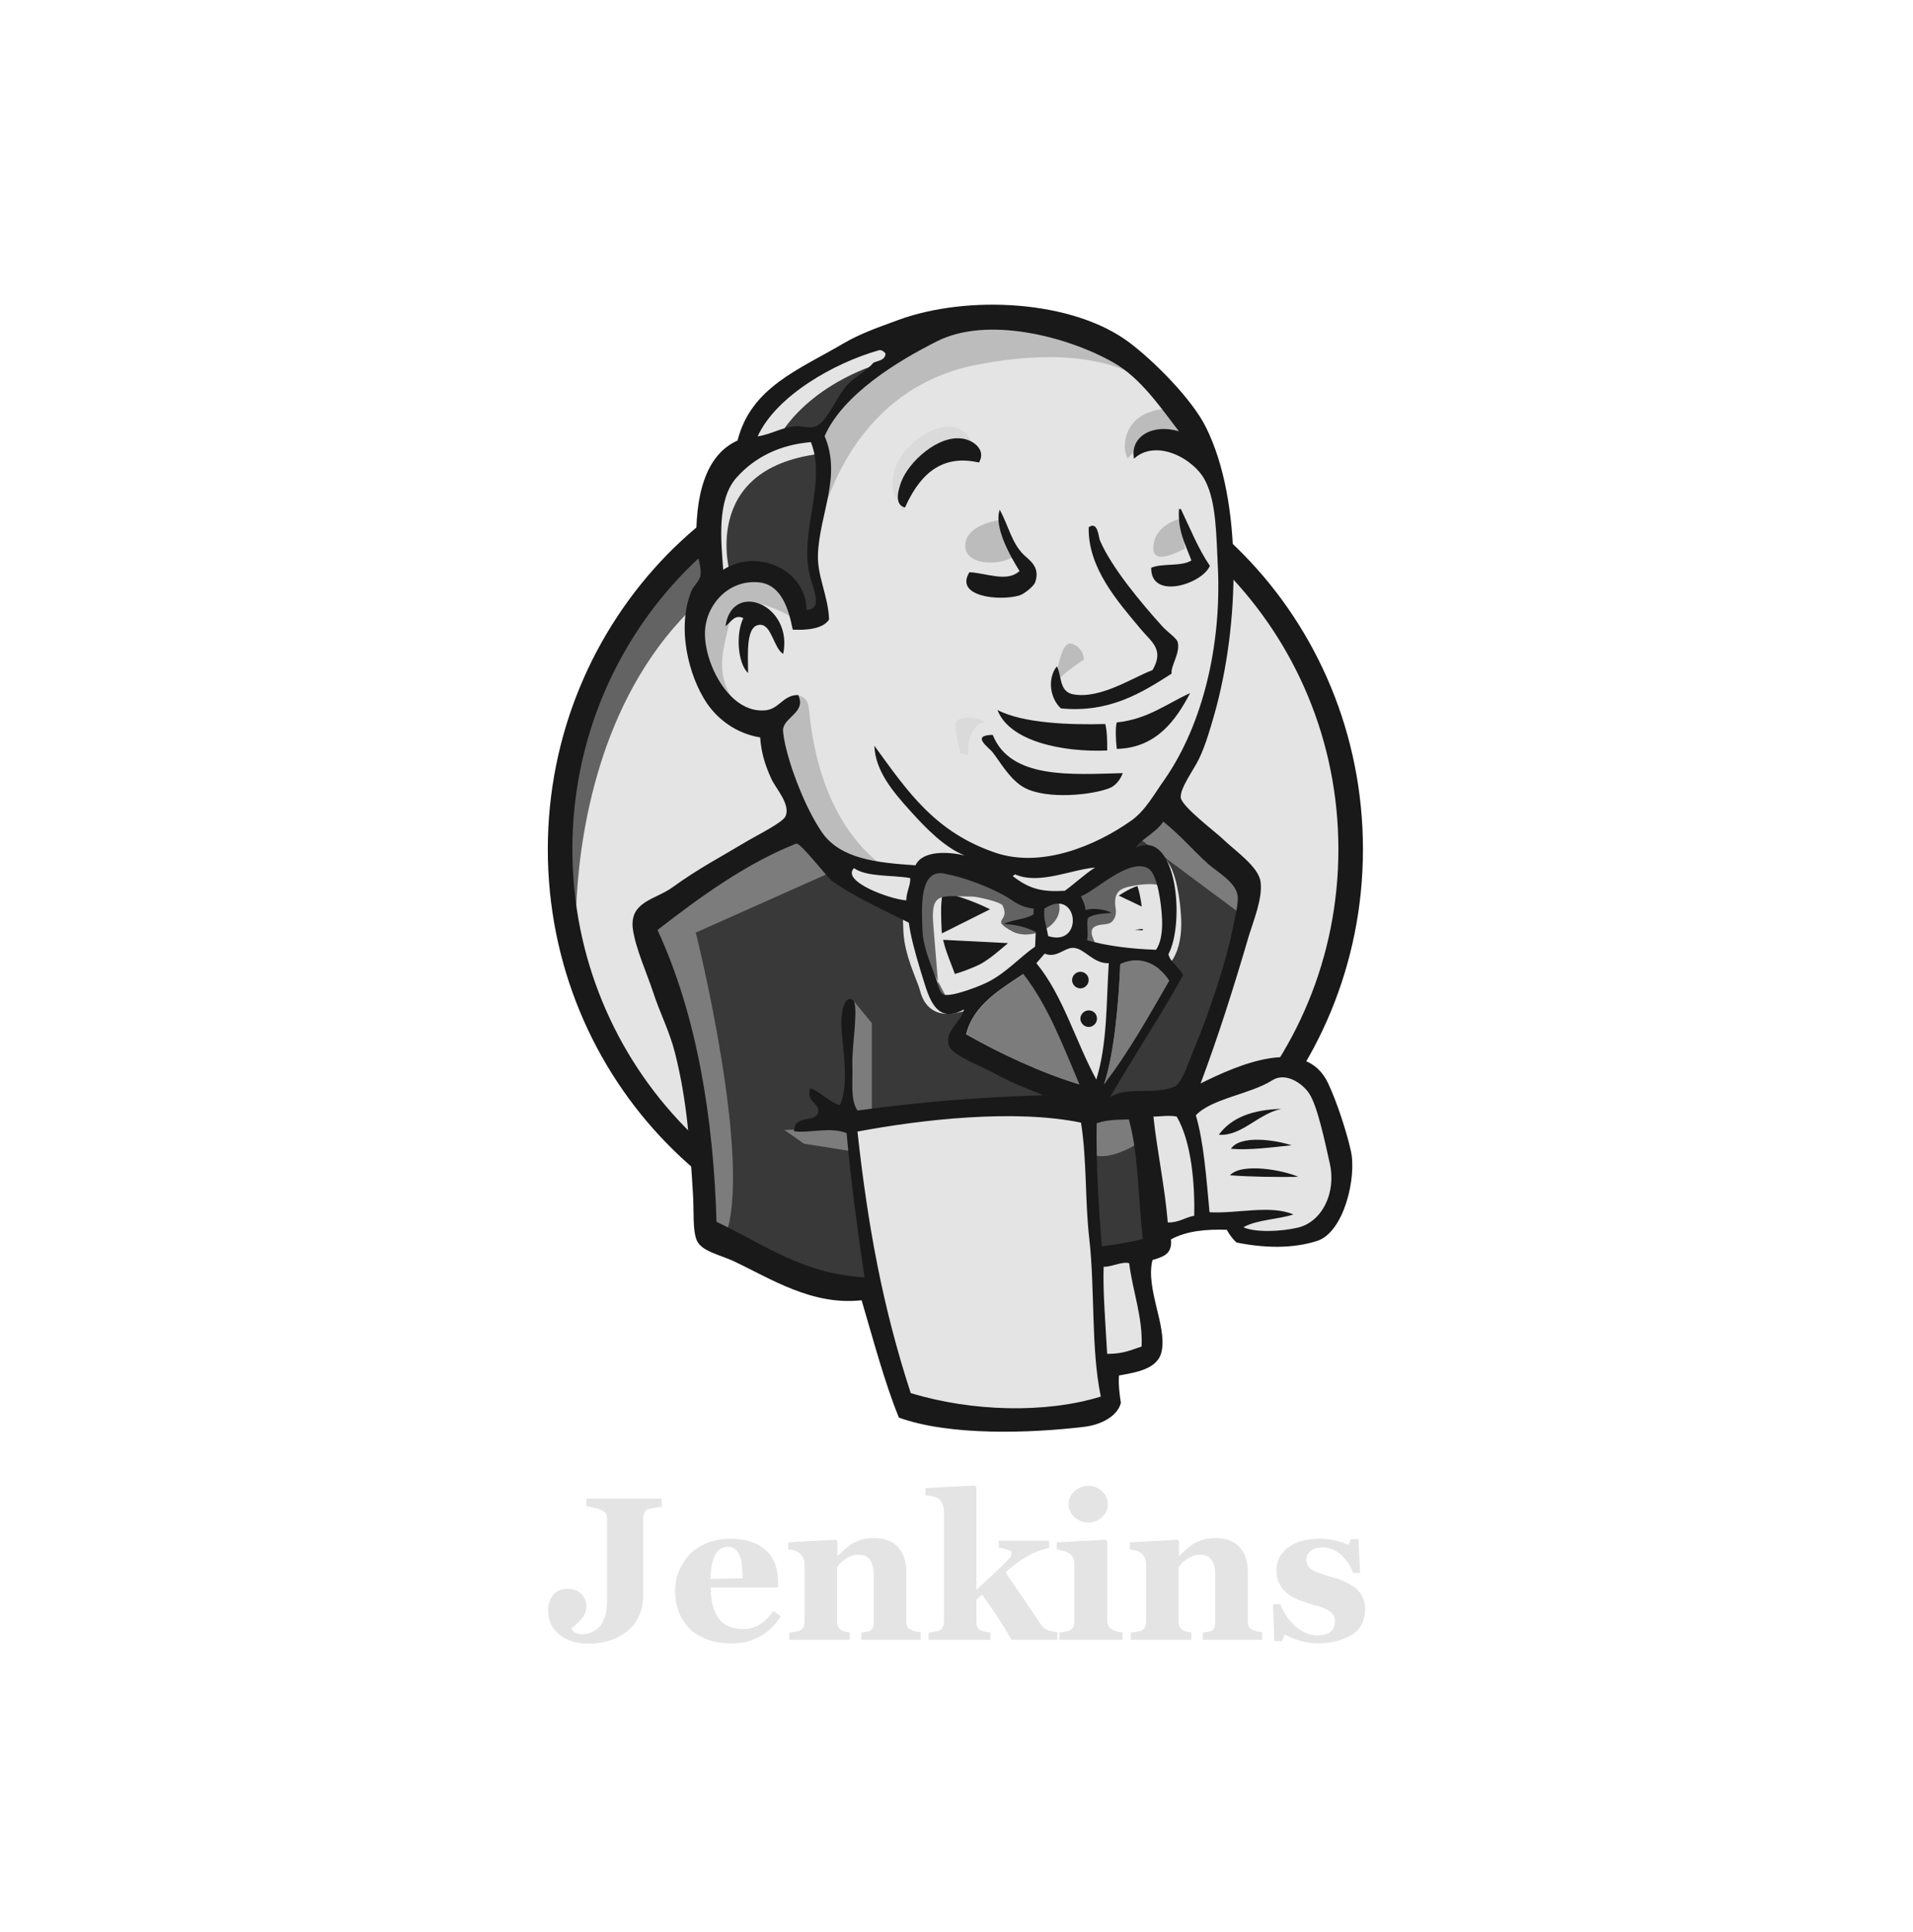 <svg width="100" height="101" viewBox="0 0 100 101" fill="none" xmlns="http://www.w3.org/2000/svg">
<path d="M70.614 44.319C70.614 55.989 61.361 65.458 49.942 65.458C38.522 65.458 29.27 55.989 29.27 44.319C29.27 32.649 38.522 23.18 49.942 23.18C61.361 23.18 70.614 32.649 70.614 44.319" fill="#E4E4E4"/>
<path d="M30.12 49.553C30.12 49.553 28.62 27.515 48.942 26.881L47.525 24.514L36.505 28.215L33.355 31.832L30.604 37.1L29.037 43.235L29.504 47.336" fill="#636363"/>
<path d="M35.788 29.898C32.17 33.616 29.92 38.734 29.92 44.402C29.92 50.07 32.17 55.188 35.788 58.906C39.422 62.623 44.407 64.907 49.942 64.907C55.476 64.907 60.461 62.623 64.095 58.906C67.713 55.188 69.963 50.07 69.963 44.402C69.963 38.734 67.713 33.616 64.095 29.898C60.461 26.198 55.476 23.897 49.942 23.897C44.424 23.897 39.422 26.181 35.788 29.898ZM34.871 59.789C31.02 55.855 28.636 50.404 28.636 44.402C28.636 38.401 31.02 32.949 34.871 28.998C38.722 25.064 44.057 22.613 49.942 22.613C55.827 22.613 61.161 25.064 65.012 28.998C68.863 32.932 71.247 38.384 71.247 44.402C71.247 50.403 68.863 55.855 65.012 59.789C61.161 63.74 55.827 66.174 49.942 66.174C44.057 66.174 38.722 63.74 34.871 59.789Z" fill="#191919"/>
<path d="M58.644 44.435L55.493 44.902L51.242 45.386L48.491 45.452L45.807 45.369L43.757 44.736L41.94 42.768L40.523 38.751L40.206 37.884L38.322 37.25L37.222 35.433L36.438 32.832L37.305 30.549L39.356 29.832L41.006 30.615L41.79 32.349L42.74 32.199L43.057 31.799L42.74 29.982L42.657 27.698L43.123 24.547L43.107 22.747L44.54 20.446L47.058 18.629L51.459 16.745L56.343 17.462L60.594 20.529L62.562 23.68L63.828 25.964L64.145 31.632L63.195 36.517L61.461 40.851L59.828 43.168" fill="#E4E4E4"/>
<path d="M55.977 58.056L44.724 58.522V60.406L45.674 67.025L45.207 67.575L37.339 64.891L36.788 63.94L36.005 55.038L34.154 49.703L33.754 48.437L40.056 44.102L42.023 43.319L43.757 45.452L45.257 46.786L46.991 47.336L47.775 47.57L48.725 51.671L49.442 52.538L51.259 51.904L49.992 54.355L56.827 57.589L55.977 58.056Z" fill="#393939"/>
<path d="M37.306 30.582L39.356 29.865L41.007 30.649L41.79 32.383L42.741 32.232L42.974 31.282L42.507 29.465L42.974 25.131L42.574 22.763L43.991 21.113L47.058 18.679L46.191 17.495L41.857 19.629L40.04 21.046L39.023 23.247L37.456 25.381L36.989 27.898L37.306 30.582Z" fill="#393939"/>
<path d="M40.54 23.179C40.54 23.179 41.724 20.262 46.442 18.845C51.159 17.428 46.675 17.828 46.675 17.828L41.557 19.795L39.59 21.762L38.723 23.329L40.54 23.179ZM38.173 30.031C38.173 30.031 36.522 24.513 42.824 23.73L42.591 22.779L38.256 23.796L36.989 27.897L37.306 30.581L38.173 30.031Z" fill="#E4E4E4"/>
<path d="M40.689 37.351L41.722 36.35C41.722 36.35 42.189 36.401 42.273 36.951C42.356 37.501 42.589 42.469 45.974 45.136C46.29 45.386 43.456 44.736 43.456 44.736L40.939 40.802M55.176 35.85C55.176 35.85 55.359 33.466 56.009 33.65C56.66 33.833 56.66 34.483 56.66 34.483C56.66 34.483 55.093 35.484 55.176 35.85ZM61.711 27.115C61.711 27.115 60.41 27.382 60.294 28.532C60.177 29.682 61.711 28.765 61.944 28.682M52.192 27.198C52.192 27.198 50.458 27.432 50.458 28.532C50.458 29.632 52.425 29.549 52.975 29.082M41.489 32.316C41.489 32.316 38.505 30.499 38.188 32.233C37.872 33.967 37.172 35.217 38.655 37.034L37.638 36.717L36.688 34.283L36.371 31.916L38.188 30.032L40.239 30.182L41.422 31.133L41.489 32.316ZM42.906 27.348C42.906 27.348 44.24 20.413 51.008 19.079C56.576 17.979 59.51 19.313 60.611 20.58C60.611 20.58 55.643 14.678 50.925 16.479C46.207 18.296 42.739 21.597 42.823 23.714C42.956 27.348 42.906 27.348 42.906 27.348M61.161 21.363C61.161 21.363 58.877 21.28 58.793 23.331C58.793 23.331 58.793 23.647 58.944 23.964C58.944 23.964 60.761 21.913 61.861 23.014" fill="#BCBCBC"/>
<path d="M51.175 24.181C51.175 24.181 50.775 21.047 48.108 22.863C46.374 24.047 46.541 25.698 46.841 26.014C47.158 26.331 47.074 26.965 47.308 26.531C47.541 26.098 47.474 24.681 48.341 24.28C49.191 23.881 50.625 23.447 51.175 24.181Z" fill="#DADADA"/>
<path d="M43.774 45.452L36.371 48.753C36.371 48.753 39.439 60.956 37.872 64.74L36.772 64.34L36.688 59.689L34.638 50.887L33.771 48.453L41.489 43.251L43.774 45.452ZM44.524 52.203L45.574 53.487V58.205H44.324C44.324 58.205 44.174 54.904 44.174 54.504C44.174 54.104 44.324 52.687 44.324 52.687M44.557 58.922L41.006 59.072L42.023 59.789L44.54 60.189" fill="#7C7C7C"/>
<path d="M56.676 58.139L59.593 58.055L60.31 65.29L57.326 65.69L56.676 58.139Z" fill="#393939"/>
<path d="M57.46 58.137L61.861 57.904C61.861 57.904 63.678 53.336 63.678 53.103C63.678 52.869 65.245 46.484 65.245 46.484L61.694 42.783L60.977 42.15L59.094 44.034V51.352L57.46 58.137Z" fill="#393939"/>
<path d="M59.427 57.588L56.676 58.139L57.077 60.339C58.093 60.806 59.827 59.556 59.827 59.556M59.51 43.802L65.028 47.903L65.178 46.019L61.011 42.168L59.51 43.802Z" fill="#7C7C7C"/>
<path d="M47.29 73.643L45.657 67.025L44.84 62.14L44.706 58.522L52.091 58.122H56.676L56.259 66.391L56.976 72.776L56.893 73.96L50.908 74.426L47.29 73.643Z" fill="#E4E4E4"/>
<path d="M55.659 58.054C55.659 58.054 55.259 66.24 56.443 72.075C56.443 72.075 54.076 73.575 50.625 73.959L57.243 73.725L58.027 73.258L57.077 60.355L56.826 57.588" fill="#E4E4E4"/>
<path d="M60.428 64.673L63.495 63.806L69.313 63.489L70.18 60.806L68.613 56.154L66.796 55.921L64.279 56.705L61.878 57.888L60.594 57.655L59.594 58.055" fill="#E4E4E4"/>
<path d="M60.378 63.09C60.378 63.09 62.428 62.139 62.745 62.223L61.878 57.889L62.895 57.488C62.895 57.488 63.612 61.589 63.612 62.056C63.612 62.056 68.013 62.289 68.413 62.289C68.413 62.289 69.363 60.472 69.13 58.589L69.997 61.106L70.08 62.523L68.813 64.407L67.396 64.724L65.029 64.64L64.245 63.623L61.495 64.023L60.628 64.34" fill="#E4E4E4"/>
<path d="M57.277 57.505L55.543 53.104L53.726 50.504C53.726 50.504 54.126 49.403 54.676 49.403H56.493L58.227 50.037L58.077 52.954L57.277 57.505Z" fill="#E4E4E4"/>
<path d="M57.626 56.005C57.626 56.005 55.426 51.754 55.426 51.12C55.426 51.12 55.826 50.17 56.376 50.404C56.926 50.637 58.11 51.27 58.11 51.27V49.77L55.426 49.22L53.609 49.453L56.676 56.722L57.309 56.805" fill="#E4E4E4"/>
<path d="M47.991 45.619L45.807 45.385L43.756 44.752V45.469L44.757 46.569L47.907 47.986" fill="#E4E4E4"/>
<path d="M44.475 45.853C44.475 45.853 46.909 46.87 47.709 46.636L47.792 47.587L45.592 47.12L44.258 46.169L44.475 45.853Z" fill="#E4E4E4"/>
<path d="M60.428 49.671C59.094 49.637 57.877 49.471 56.827 49.171C56.893 48.737 56.76 48.321 56.877 48.004C57.177 47.787 57.66 47.787 58.11 47.737C57.727 47.553 57.177 47.47 56.743 47.587C56.726 47.287 56.593 47.103 56.51 46.87C57.26 46.603 59.027 44.853 60.027 45.42C60.511 45.703 60.711 47.27 60.744 48.054C60.777 48.687 60.678 49.321 60.428 49.671Z" fill="#E4E4E4"/>
<path d="M60.428 49.671C59.094 49.637 57.877 49.471 56.827 49.171C56.893 48.737 56.76 48.321 56.877 48.004C57.177 47.787 57.66 47.787 58.11 47.737C57.727 47.553 57.177 47.47 56.743 47.587C56.726 47.287 56.593 47.103 56.51 46.87C57.26 46.603 59.027 44.853 60.027 45.42C60.511 45.703 60.711 47.27 60.744 48.054C60.777 48.687 60.678 49.321 60.428 49.671Z" fill="#191919" stroke="#E4E4E4" stroke-width="2"/>
<path d="M54.042 47.486C54.042 47.587 54.042 47.686 54.025 47.786C53.608 48.053 52.941 48.053 52.475 48.287C53.142 48.32 53.675 48.486 54.142 48.703C54.125 48.953 54.125 49.22 54.108 49.47C53.342 49.987 52.642 50.771 51.741 51.271C51.308 51.504 49.824 52.104 49.374 51.987C49.124 51.921 49.091 51.604 48.991 51.304C48.774 50.671 48.274 49.637 48.224 48.67C48.174 47.453 48.04 45.403 49.357 45.653C50.424 45.853 51.658 46.336 52.475 46.786C52.991 47.086 53.275 47.42 54.042 47.486Z" fill="#E4E4E4"/>
<path d="M54.042 47.486C54.042 47.587 54.042 47.686 54.025 47.786C53.608 48.053 52.941 48.053 52.475 48.287C53.142 48.32 53.675 48.486 54.142 48.703C54.125 48.953 54.125 49.22 54.108 49.47C53.342 49.987 52.642 50.771 51.741 51.271C51.308 51.504 49.824 52.104 49.374 51.987C49.124 51.921 49.091 51.604 48.991 51.304C48.774 50.671 48.274 49.637 48.224 48.67C48.174 47.453 48.04 45.403 49.357 45.653C50.424 45.853 51.658 46.336 52.475 46.786C52.991 47.086 53.275 47.42 54.042 47.486Z" fill="#191919" stroke="#E4E4E4" stroke-width="2"/>
<path d="M54.793 48.937C54.677 48.27 54.543 48.087 54.593 47.503C56.377 46.319 56.694 49.537 54.793 48.937Z" fill="#E4E4E4"/>
<path d="M54.793 48.937C54.677 48.27 54.543 48.087 54.593 47.503C56.377 46.319 56.694 49.537 54.793 48.937Z" fill="#191919" stroke="#E4E4E4" stroke-width="2"/>
<path d="M57.36 49.471C57.36 49.471 56.81 48.687 57.21 48.454C57.61 48.22 57.994 48.454 58.227 48.054C58.461 47.653 58.227 47.42 58.31 46.953C58.394 46.487 58.777 46.403 59.177 46.32C59.577 46.236 60.678 46.086 60.828 46.47L60.361 45.053L59.411 44.736L56.427 46.47L56.277 47.337V49.071M49.091 52.071C48.991 50.838 48.892 49.621 48.791 48.387C48.625 46.553 49.225 46.87 50.825 46.87C51.075 46.87 52.325 47.153 52.409 47.337C52.842 48.22 51.692 48.02 52.909 48.687C53.926 49.237 55.743 48.354 55.326 47.103C55.093 46.82 54.126 47.02 53.776 46.837L51.925 45.886C51.142 45.486 49.341 44.886 48.508 45.453C46.391 46.887 48.641 50.488 49.392 51.988" fill="#636363"/>
<path d="M51.176 24.18C49.026 23.68 47.959 25.08 47.309 26.53C46.725 26.397 46.959 25.597 47.109 25.197C47.492 24.147 49.042 22.73 50.309 22.93C50.843 22.996 51.576 23.497 51.176 24.18ZM61.629 26.614H61.729C62.212 27.614 62.629 28.681 63.246 29.581C62.829 30.548 60.145 31.382 60.178 29.681C60.762 29.431 61.762 29.631 62.279 29.298C61.979 28.481 61.562 27.781 61.629 26.614ZM52.26 26.648C52.727 27.498 52.877 28.381 53.527 29.015C53.827 29.298 54.394 29.648 54.11 30.448C54.044 30.632 53.56 31.049 53.277 31.132C52.26 31.432 49.876 31.198 50.676 29.915C51.526 29.948 52.66 30.465 53.294 29.848C52.81 29.081 51.943 27.547 52.26 26.648ZM61.245 35.216C59.712 36.2 57.995 37.283 55.461 37.033C54.927 36.566 54.711 35.516 55.244 34.833C55.511 35.3 55.344 36.166 56.111 36.3C57.544 36.55 59.212 35.416 60.245 35.033C60.879 33.949 60.195 33.566 59.612 32.865C58.428 31.448 56.861 29.681 56.911 27.564C57.395 27.214 57.428 28.098 57.495 28.248C58.111 29.681 59.662 31.532 60.779 32.766C61.062 33.066 61.512 33.366 61.562 33.566C61.712 34.133 61.179 34.832 61.245 35.216ZM40.94 34.183C40.457 33.899 40.34 32.699 39.773 32.665C38.956 32.615 39.106 34.233 39.106 35.183C38.556 34.683 38.456 33.115 38.856 32.316C38.39 32.082 38.19 32.566 37.923 32.732C38.273 30.315 41.474 31.615 40.94 34.183ZM62.212 36.233C61.495 37.6 60.478 39.1 58.378 39.151C58.328 38.717 58.295 38.033 58.378 37.767C59.995 37.6 60.995 36.783 62.212 36.233ZM52.143 37.117C53.477 37.817 55.944 37.9 57.778 37.85C57.878 38.25 57.878 38.75 57.878 39.234C55.527 39.334 52.76 38.75 52.143 37.117ZM51.893 38.417C52.827 40.751 56.011 40.484 58.695 40.417C58.578 40.718 58.328 41.084 57.995 41.201C57.128 41.551 54.76 41.818 53.56 41.184C52.81 40.784 52.31 39.867 51.893 39.334C51.71 39.084 50.709 38.434 51.893 38.417Z" fill="#191919"/>
<path d="M61.128 51.269C60.044 53.136 58.994 55.054 57.71 56.687C58.244 55.104 58.477 52.436 58.56 50.403C59.694 49.869 60.661 50.519 61.128 51.269Z" fill="#7C7C7C"/>
<path d="M66.979 57.972C65.762 58.222 64.912 59.406 63.712 59.323C64.378 58.406 65.512 58.006 66.979 57.972ZM67.512 59.873C66.512 59.973 65.345 60.14 64.345 60.056C64.828 59.323 66.662 59.589 67.512 59.873ZM67.862 61.523C66.746 61.54 65.362 61.523 64.295 61.44C64.928 60.756 67.146 61.19 67.862 61.523Z" fill="#191919"/>
<path d="M59.028 66.023C59.195 67.424 59.745 68.841 59.678 70.374C59.061 70.574 58.711 70.758 57.878 70.758C57.828 69.457 57.644 67.457 57.694 66.207C58.094 66.24 58.694 65.923 59.028 66.023Z" fill="#E4E4E4"/>
<path d="M57.225 45.351C56.659 45.718 56.192 46.168 55.642 46.568C54.441 46.635 53.791 46.485 52.924 45.801C52.941 45.751 53.024 45.768 53.024 45.701C54.308 46.268 55.942 45.468 57.225 45.351Z" fill="#E4E4E4"/>
<path d="M50.526 54.07C50.876 52.553 52.259 51.753 53.51 50.919C54.793 52.553 55.577 54.653 56.444 56.687C54.393 56.07 52.309 55.087 50.526 54.07Z" fill="#7C7C7C"/>
<path d="M57.693 66.224C57.643 67.474 57.809 69.458 57.876 70.775C58.71 70.775 59.06 70.592 59.677 70.391C59.743 68.858 59.193 67.441 59.027 66.04C58.693 65.924 58.093 66.24 57.693 66.224ZM44.823 59.156C45.373 64.173 46.157 68.374 47.607 72.826C50.825 73.809 54.692 73.892 57.543 73.009C57.026 70.508 57.243 67.458 56.943 64.773C56.709 62.756 56.826 60.739 56.509 58.689C53.058 57.972 48.191 58.522 44.823 59.156ZM57.326 58.722C57.293 60.873 57.426 63.006 57.593 65.157C58.426 65.04 58.977 64.957 59.743 64.773C59.493 62.706 59.527 60.356 59.01 58.522C58.426 58.539 57.91 58.522 57.326 58.722ZM61.511 58.372C61.11 58.288 60.66 58.372 60.294 58.372C60.477 60.122 60.894 62.056 61.044 63.907C61.627 63.923 61.944 63.64 62.428 63.556C62.461 61.939 62.294 59.705 61.511 58.372ZM67.862 64.173C69.096 63.873 69.863 62.373 69.513 60.822C69.279 59.789 68.879 57.822 68.429 57.155C68.112 56.671 67.228 56.021 66.512 56.471C65.361 57.205 63.344 57.421 62.511 58.305C62.928 59.705 63.061 61.606 63.227 63.373C64.661 63.456 66.412 62.973 67.612 63.49C66.778 63.757 65.712 63.757 64.995 64.156C65.595 64.44 66.962 64.39 67.862 64.173M56.426 56.688C55.559 54.654 54.776 52.554 53.492 50.92C52.242 51.753 50.874 52.554 50.508 54.071C52.308 55.088 54.392 56.071 56.426 56.688ZM58.56 50.403C58.476 52.437 58.243 55.104 57.709 56.688C58.993 55.038 60.044 53.137 61.127 51.27C60.66 50.52 59.693 49.87 58.56 50.403M56.143 49.553C55.659 49.503 55.242 50.12 54.609 49.853C54.459 50.02 54.325 50.186 54.175 50.353C55.576 52.053 56.226 54.454 57.31 56.438C57.893 54.521 57.827 52.437 57.96 50.353C57.16 50.386 56.709 49.603 56.143 49.553M54.592 47.502C54.542 48.086 54.676 48.269 54.792 48.936C56.693 49.536 56.376 46.319 54.592 47.502ZM52.475 46.802C51.658 46.352 50.425 45.868 49.358 45.668C48.041 45.418 48.174 47.469 48.224 48.686C48.274 49.653 48.774 50.67 48.991 51.32C49.091 51.62 49.124 51.937 49.374 52.003C49.825 52.103 51.325 51.52 51.742 51.286C52.642 50.803 53.342 50.02 54.109 49.486C54.126 49.236 54.126 48.969 54.142 48.719C53.675 48.486 53.159 48.336 52.475 48.303C52.925 48.069 53.609 48.069 54.025 47.802C54.025 47.702 54.025 47.602 54.042 47.502C53.275 47.419 52.992 47.085 52.475 46.802ZM44.64 45.385C43.956 46.085 46.557 47.019 47.374 47.069C47.374 46.635 47.624 46.219 47.574 45.902C46.59 45.735 45.307 45.852 44.64 45.385ZM53.042 45.702C53.042 45.768 52.959 45.752 52.942 45.802C53.825 46.485 54.475 46.635 55.659 46.569C56.193 46.185 56.676 45.718 57.243 45.352C55.943 45.468 54.309 46.269 53.042 45.702M60.744 48.036C60.71 47.269 60.51 45.685 60.027 45.402C59.027 44.819 57.259 46.586 56.509 46.852C56.593 47.086 56.726 47.269 56.743 47.569C57.193 47.453 57.726 47.536 58.11 47.719C57.66 47.769 57.176 47.769 56.876 47.986C56.776 48.303 56.909 48.719 56.826 49.153C57.876 49.453 59.093 49.603 60.427 49.653C60.677 49.32 60.777 48.686 60.744 48.036ZM43.489 46.052C43.273 45.902 41.822 44.018 41.622 44.102C39.005 45.135 36.554 46.919 34.37 48.619C36.454 53.104 37.304 58.589 37.455 63.873C39.839 64.99 41.939 66.607 45.19 66.774C44.806 64.123 44.473 61.739 44.256 59.239C43.439 58.889 42.272 59.255 41.506 59.139C41.506 58.222 42.672 58.739 42.772 58.122C42.839 57.655 42.122 57.622 42.356 56.888C42.956 57.105 43.273 57.588 43.906 57.772C44.49 56.505 43.906 54.254 43.989 53.187C44.006 52.987 44.089 52.087 44.539 52.237C44.94 52.37 44.523 54.654 44.556 55.654C44.59 56.588 44.44 57.472 44.823 58.055C47.957 57.622 51.141 57.355 54.542 57.255C53.792 56.938 52.908 56.638 51.941 56.088C51.408 55.788 49.758 55.171 49.608 54.671C49.357 53.871 50.241 53.454 50.391 52.77C48.807 53.637 48.507 51.937 48.124 50.753C47.79 49.67 47.59 48.853 47.507 48.236C46.123 47.536 44.656 46.886 43.489 46.052ZM59.36 44.318C61.544 43.268 61.944 48.269 61.077 49.886C61.21 50.37 61.66 50.553 61.844 50.987C60.627 53.171 59.277 55.204 58.026 57.355C58.943 56.771 60.277 57.255 61.36 56.822C61.761 56.671 62.044 55.755 62.344 55.021C63.178 53.021 64.044 50.486 64.428 48.586C64.511 48.153 64.761 47.202 64.695 46.819C64.595 46.119 63.661 45.602 63.178 45.185C62.294 44.385 61.744 43.702 60.81 42.951C60.46 43.502 59.66 43.868 59.36 44.319M38.505 24.964C37.471 26.114 37.688 28.248 37.805 29.782C39.688 28.598 42.172 29.882 42.156 31.882C43.056 31.865 42.489 30.765 42.322 30.048C41.789 27.731 43.223 25.23 42.389 23.113C40.772 23.247 39.455 23.897 38.505 24.964ZM45.94 18.312C43.589 18.979 40.572 20.696 39.605 22.813C40.355 22.697 40.872 22.33 41.605 22.28C41.889 22.263 42.256 22.397 42.572 22.313C43.206 22.147 43.756 20.713 44.239 20.179C44.706 19.663 45.273 19.429 45.657 18.962C45.907 18.846 46.273 18.846 46.29 18.479C46.19 18.362 46.073 18.279 45.94 18.312ZM58.193 18.946C55.742 17.562 51.608 16.529 49.007 17.829C46.907 18.879 44.073 20.613 43.106 22.797C44.006 24.914 42.839 26.848 42.756 28.998C42.722 30.148 43.289 31.132 43.339 32.383C43.023 32.899 42.089 32.949 41.439 32.916C41.222 31.815 40.839 30.582 39.705 30.448C38.105 30.265 36.921 31.599 36.854 32.983C36.771 34.616 38.105 37.317 40.005 37.134C40.739 37.067 40.922 36.333 41.722 36.333C42.156 37.2 41.056 37.467 40.939 38.084C40.905 38.251 41.022 38.867 41.105 39.167C41.456 40.584 42.222 42.435 42.972 43.519C43.939 44.902 45.823 45.102 47.857 45.236C48.224 44.452 49.557 44.519 50.424 44.719C49.374 44.302 48.407 43.302 47.607 42.418C46.69 41.401 45.757 40.318 45.706 38.984C47.457 41.401 48.891 43.519 52.058 44.586C54.459 45.386 57.259 44.219 59.11 42.918C59.877 42.385 60.327 41.518 60.877 40.751C62.911 37.817 63.861 33.649 63.661 29.598C63.578 27.931 63.578 26.264 63.011 25.147C62.428 23.98 60.444 22.913 59.277 23.98C59.06 22.83 60.243 22.13 61.627 22.547C60.644 21.263 59.61 19.746 58.193 18.946ZM62.761 56.639C64.678 55.688 68.246 54.088 69.429 56.639C69.879 57.589 70.396 59.172 70.613 60.156C70.93 61.523 70.263 64.424 68.846 64.874C67.595 65.274 66.145 65.257 64.645 64.957C64.461 64.807 64.278 64.557 64.128 64.29C63.061 64.257 62.044 64.341 61.21 64.791C61.294 65.591 60.76 65.707 60.243 65.874C59.877 67.358 60.994 69.292 60.727 70.625C60.544 71.592 59.36 71.742 58.493 71.909C58.46 72.442 58.526 72.893 58.593 73.343C58.393 74.076 57.509 74.493 56.659 74.593C53.875 74.926 49.658 75.076 46.99 74.109C46.24 72.276 45.657 70.058 45.04 67.975C42.439 68.258 40.322 66.858 38.338 65.924C37.655 65.607 36.704 65.424 36.438 64.874C36.188 64.341 36.288 63.324 36.221 62.373C36.071 59.923 35.921 57.555 35.287 55.055C35.004 53.921 34.487 52.938 34.137 51.854C33.804 50.854 33.237 49.603 33.087 48.603C32.87 47.12 34.27 47.036 35.154 46.386C36.538 45.386 37.621 44.835 39.121 43.935C39.572 43.669 40.905 43.002 41.055 42.685C41.355 42.068 40.539 41.201 40.322 40.718C39.972 39.951 39.788 39.301 39.738 38.55C38.488 38.35 37.521 37.6 36.955 36.767C36.004 35.367 35.337 32.782 36.171 30.832C36.238 30.682 36.554 30.365 36.604 30.132C36.704 29.665 36.421 29.048 36.404 28.548C36.321 25.997 36.838 23.797 38.555 23.03C39.255 20.246 41.755 19.329 44.106 17.945C44.99 17.429 45.957 17.095 46.957 16.728C50.541 15.412 56.059 15.662 59.043 17.912C60.31 18.862 62.327 20.879 63.044 22.346C64.961 26.198 64.811 32.649 63.478 37.35C63.294 37.984 63.044 38.901 62.678 39.668C62.428 40.201 61.644 41.251 61.727 41.718C61.827 42.202 63.528 43.485 63.895 43.835C64.545 44.469 65.795 45.302 65.895 46.103C66.012 46.953 65.528 48.12 65.278 48.937C64.478 51.671 63.678 54.188 62.761 56.639Z" fill="#191919"/>
<path d="M50.009 37.7C50.109 37.567 50.675 37.35 51.476 37.733C51.476 37.733 50.525 37.884 50.609 39.467L50.209 39.384C50.225 39.401 49.809 37.967 50.009 37.7Z" fill="#DADADA"/>
<path d="M56.909 51.236C56.909 51.47 56.709 51.67 56.476 51.67C56.242 51.67 56.042 51.47 56.042 51.236C56.042 51.003 56.242 50.803 56.476 50.803C56.726 50.803 56.909 51.003 56.909 51.236ZM57.343 53.254C57.343 53.487 57.143 53.687 56.909 53.687C56.676 53.687 56.476 53.487 56.476 53.254C56.476 53.02 56.676 52.82 56.909 52.82C57.159 52.82 57.343 53.004 57.343 53.254Z" fill="#191919"/>
<path d="M34.638 78.76C34.505 78.776 34.388 78.793 34.288 78.81C34.188 78.826 34.088 78.843 33.954 78.876C33.804 78.909 33.721 78.976 33.688 79.076C33.654 79.176 33.621 79.276 33.621 79.41V83.477C33.621 83.835 33.541 84.188 33.388 84.511C33.238 84.828 33.038 85.078 32.771 85.294C32.504 85.495 32.204 85.661 31.871 85.761C31.537 85.861 31.187 85.928 30.82 85.928C30.17 85.928 29.653 85.778 29.253 85.461C28.853 85.145 28.653 84.728 28.653 84.178C28.653 83.861 28.736 83.594 28.92 83.377C29.103 83.16 29.354 83.061 29.67 83.061C29.97 83.061 30.204 83.144 30.387 83.327C30.57 83.511 30.654 83.727 30.654 83.978C30.654 84.194 30.57 84.411 30.42 84.594C30.27 84.778 30.087 84.961 29.887 85.111V85.178C29.92 85.245 29.987 85.311 30.087 85.361C30.187 85.411 30.304 85.428 30.404 85.428C30.82 85.428 31.154 85.278 31.387 84.978C31.621 84.678 31.737 84.228 31.737 83.627V79.46C31.737 79.343 31.721 79.226 31.687 79.143C31.654 79.06 31.554 78.993 31.404 78.926C31.304 78.876 31.17 78.843 31.02 78.81C30.87 78.776 30.754 78.76 30.654 78.743V78.343H34.588V78.76H34.638ZM40.806 84.494C40.69 84.694 40.539 84.878 40.373 85.061C40.206 85.244 40.006 85.378 39.789 85.511C39.556 85.645 39.322 85.745 39.089 85.811C38.856 85.878 38.572 85.911 38.272 85.911C37.755 85.911 37.322 85.845 36.939 85.695C36.572 85.545 36.255 85.361 36.022 85.111C35.772 84.861 35.605 84.578 35.472 84.244C35.35 83.896 35.288 83.529 35.288 83.16C35.288 82.811 35.355 82.46 35.488 82.144C35.622 81.827 35.805 81.527 36.038 81.277C36.272 81.027 36.572 80.827 36.939 80.677C37.32 80.521 37.727 80.442 38.139 80.443C38.622 80.443 39.023 80.51 39.339 80.627C39.656 80.743 39.906 80.91 40.106 81.11C40.306 81.31 40.44 81.544 40.539 81.81C40.623 82.077 40.673 82.361 40.673 82.66V82.994H37.155C37.155 83.711 37.289 84.244 37.572 84.611C37.839 84.978 38.289 85.161 38.872 85.161C39.206 85.161 39.489 85.078 39.756 84.894C40.022 84.714 40.249 84.482 40.423 84.211L40.806 84.494ZM38.822 82.51C38.822 82.311 38.806 82.094 38.789 81.877C38.772 81.66 38.739 81.477 38.672 81.344C38.606 81.177 38.539 81.06 38.422 80.977C38.322 80.893 38.189 80.86 38.039 80.86C37.772 80.86 37.555 80.993 37.405 81.26C37.239 81.527 37.155 81.96 37.139 82.544L38.822 82.51ZM48.158 85.728H45.024V85.344C45.091 85.344 45.174 85.328 45.257 85.311C45.357 85.294 45.424 85.278 45.474 85.261C45.541 85.228 45.591 85.161 45.624 85.094C45.657 85.028 45.674 84.911 45.674 84.778V82.344C45.674 81.994 45.608 81.727 45.474 81.544C45.341 81.36 45.157 81.277 44.891 81.277C44.757 81.277 44.624 81.294 44.507 81.344C44.39 81.377 44.274 81.444 44.157 81.527C44.057 81.594 43.974 81.66 43.907 81.744C43.84 81.81 43.79 81.877 43.757 81.944V84.728C43.757 84.844 43.774 84.944 43.807 85.028C43.84 85.111 43.907 85.178 43.974 85.211C44.034 85.252 44.102 85.28 44.174 85.294L44.424 85.344V85.728H41.256V85.344C41.34 85.344 41.423 85.328 41.523 85.311C41.606 85.294 41.69 85.278 41.757 85.261C41.873 85.228 41.94 85.161 41.99 85.078C42.023 84.994 42.057 84.894 42.057 84.761V81.727C42.057 81.627 42.023 81.51 41.973 81.41C41.923 81.31 41.84 81.227 41.757 81.16C41.69 81.127 41.623 81.077 41.523 81.06C41.421 81.026 41.314 81.009 41.206 81.01V80.627L43.69 80.493L43.774 80.577V81.327H43.791C43.912 81.227 44.029 81.121 44.14 81.01C44.263 80.904 44.391 80.803 44.524 80.71C44.657 80.627 44.824 80.56 45.024 80.493C45.224 80.427 45.458 80.41 45.691 80.41C46.258 80.41 46.674 80.577 46.958 80.893C47.241 81.21 47.374 81.644 47.374 82.177V84.728C47.374 84.861 47.391 84.961 47.425 85.028C47.458 85.111 47.541 85.161 47.641 85.211C47.691 85.228 47.758 85.261 47.841 85.278C47.925 85.295 48.008 85.311 48.125 85.328V85.728L48.158 85.728ZM55.327 85.728H52.876C52.617 85.266 52.339 84.816 52.042 84.378C51.792 84.011 51.559 83.661 51.342 83.361L51.042 83.627V84.761C51.042 84.878 51.059 84.995 51.092 85.061C51.126 85.144 51.192 85.195 51.309 85.245C51.376 85.278 51.442 85.294 51.526 85.311C51.609 85.328 51.692 85.344 51.776 85.344V85.728H48.541V85.344C48.625 85.344 48.708 85.328 48.808 85.311C48.892 85.294 48.975 85.278 49.042 85.261C49.158 85.228 49.225 85.161 49.275 85.078C49.308 84.994 49.342 84.894 49.342 84.761V78.96C49.342 78.843 49.308 78.726 49.258 78.609C49.208 78.493 49.142 78.393 49.042 78.326C48.975 78.293 48.875 78.243 48.742 78.226C48.608 78.193 48.492 78.176 48.375 78.176V77.793L50.959 77.659L51.042 77.743V83.111C51.292 82.877 51.592 82.611 51.909 82.31C52.226 82.01 52.492 81.76 52.676 81.56C52.793 81.444 52.859 81.36 52.859 81.293C52.876 81.227 52.876 81.194 52.876 81.177C52.876 81.11 52.826 81.06 52.709 81.027C52.593 80.993 52.443 80.944 52.209 80.91V80.543H54.843V80.91C54.493 81.01 54.226 81.094 54.043 81.177C53.859 81.26 53.659 81.377 53.443 81.51C53.301 81.606 53.162 81.706 53.026 81.81C52.893 81.91 52.743 82.044 52.559 82.194C52.893 82.694 53.209 83.144 53.493 83.561C53.776 83.977 54.076 84.428 54.393 84.894C54.493 85.061 54.627 85.161 54.793 85.228C54.96 85.278 55.11 85.311 55.276 85.328V85.728H55.327ZM58.661 85.728H55.377V85.344C55.46 85.344 55.56 85.328 55.643 85.311C55.727 85.294 55.81 85.278 55.86 85.261C55.977 85.228 56.043 85.161 56.093 85.078C56.143 84.994 56.16 84.894 56.16 84.761V81.727C56.16 81.61 56.127 81.493 56.077 81.41C56.033 81.32 55.964 81.244 55.877 81.194C55.81 81.16 55.727 81.11 55.593 81.077C55.46 81.043 55.343 81.01 55.243 81.01V80.627L57.794 80.493L57.877 80.577V84.711C57.877 84.828 57.911 84.928 57.961 85.028C58.011 85.111 58.094 85.178 58.177 85.211C58.251 85.249 58.33 85.277 58.411 85.294C58.494 85.311 58.577 85.328 58.677 85.344V85.728H58.661ZM57.911 78.643C57.911 78.909 57.81 79.126 57.61 79.31C57.41 79.493 57.16 79.593 56.894 79.593C56.61 79.593 56.377 79.493 56.16 79.31C55.96 79.126 55.86 78.893 55.86 78.643C55.86 78.376 55.96 78.159 56.16 77.959C56.36 77.776 56.61 77.676 56.894 77.676C57.177 77.676 57.41 77.776 57.61 77.959C57.81 78.143 57.911 78.376 57.911 78.643ZM66.013 85.728H62.878V85.344C62.945 85.344 63.028 85.328 63.112 85.311C63.212 85.294 63.278 85.278 63.328 85.261C63.395 85.228 63.445 85.161 63.478 85.094C63.512 85.028 63.528 84.911 63.528 84.778V82.344C63.528 81.994 63.462 81.727 63.328 81.544C63.195 81.36 63.012 81.277 62.745 81.277C62.611 81.277 62.478 81.294 62.361 81.344C62.245 81.394 62.128 81.444 62.011 81.527C61.911 81.594 61.828 81.66 61.761 81.744C61.695 81.81 61.645 81.877 61.611 81.944V84.728C61.611 84.844 61.628 84.944 61.661 85.028C61.695 85.111 61.761 85.178 61.828 85.211C61.878 85.245 61.945 85.278 62.028 85.294L62.278 85.344V85.728H59.111V85.344C59.194 85.344 59.277 85.328 59.377 85.311C59.461 85.294 59.544 85.278 59.611 85.261C59.727 85.228 59.794 85.161 59.844 85.078C59.877 84.994 59.911 84.894 59.911 84.761V81.727C59.911 81.627 59.877 81.51 59.827 81.41C59.778 81.31 59.694 81.227 59.611 81.16C59.544 81.127 59.477 81.077 59.377 81.06C59.275 81.026 59.168 81.009 59.061 81.01V80.627L61.545 80.493L61.628 80.577V81.327H61.645C61.766 81.227 61.883 81.121 61.995 81.01C62.117 80.904 62.245 80.803 62.378 80.71C62.512 80.627 62.678 80.56 62.878 80.493C63.078 80.427 63.312 80.41 63.545 80.41C64.112 80.41 64.529 80.577 64.812 80.893C65.095 81.21 65.229 81.644 65.229 82.177V84.728C65.229 84.861 65.246 84.961 65.279 85.028C65.312 85.111 65.395 85.161 65.496 85.211C65.546 85.228 65.612 85.261 65.695 85.278C65.779 85.295 65.862 85.311 65.979 85.328V85.728L66.013 85.728ZM68.897 85.911C68.563 85.911 68.23 85.861 67.913 85.761C67.596 85.661 67.346 85.561 67.163 85.445L67.013 85.795H66.613L66.546 83.861H66.929C66.98 84.011 67.063 84.194 67.196 84.394C67.313 84.594 67.463 84.761 67.613 84.928C67.785 85.084 67.975 85.218 68.18 85.328C68.397 85.428 68.613 85.495 68.847 85.495C69.163 85.495 69.397 85.428 69.547 85.311C69.697 85.195 69.78 84.994 69.78 84.744C69.78 84.611 69.747 84.494 69.68 84.394C69.613 84.311 69.513 84.228 69.397 84.161C69.263 84.094 69.113 84.028 68.947 83.978C68.78 83.927 68.58 83.877 68.346 83.794C68.113 83.727 67.913 83.661 67.746 83.577C67.58 83.511 67.396 83.394 67.23 83.244C67.079 83.111 66.946 82.944 66.863 82.76C66.763 82.577 66.729 82.344 66.729 82.077C66.729 81.594 66.929 81.194 67.346 80.893C67.763 80.593 68.296 80.443 68.963 80.443C69.28 80.443 69.564 80.477 69.83 80.543C70.097 80.61 70.314 80.677 70.497 80.76L70.614 80.46H71.014L71.097 82.227H70.73C70.614 81.86 70.397 81.56 70.114 81.293C69.814 81.027 69.497 80.894 69.163 80.893C68.897 80.893 68.68 80.944 68.53 81.06C68.38 81.177 68.296 81.327 68.296 81.527C68.296 81.794 68.413 81.977 68.63 82.094C68.847 82.21 69.163 82.327 69.564 82.427C70.18 82.594 70.63 82.811 70.93 83.077C71.214 83.361 71.364 83.711 71.364 84.127C71.364 84.694 71.147 85.144 70.697 85.445C70.197 85.745 69.613 85.911 68.897 85.911Z" fill="#E4E4E4"/>
</svg>
